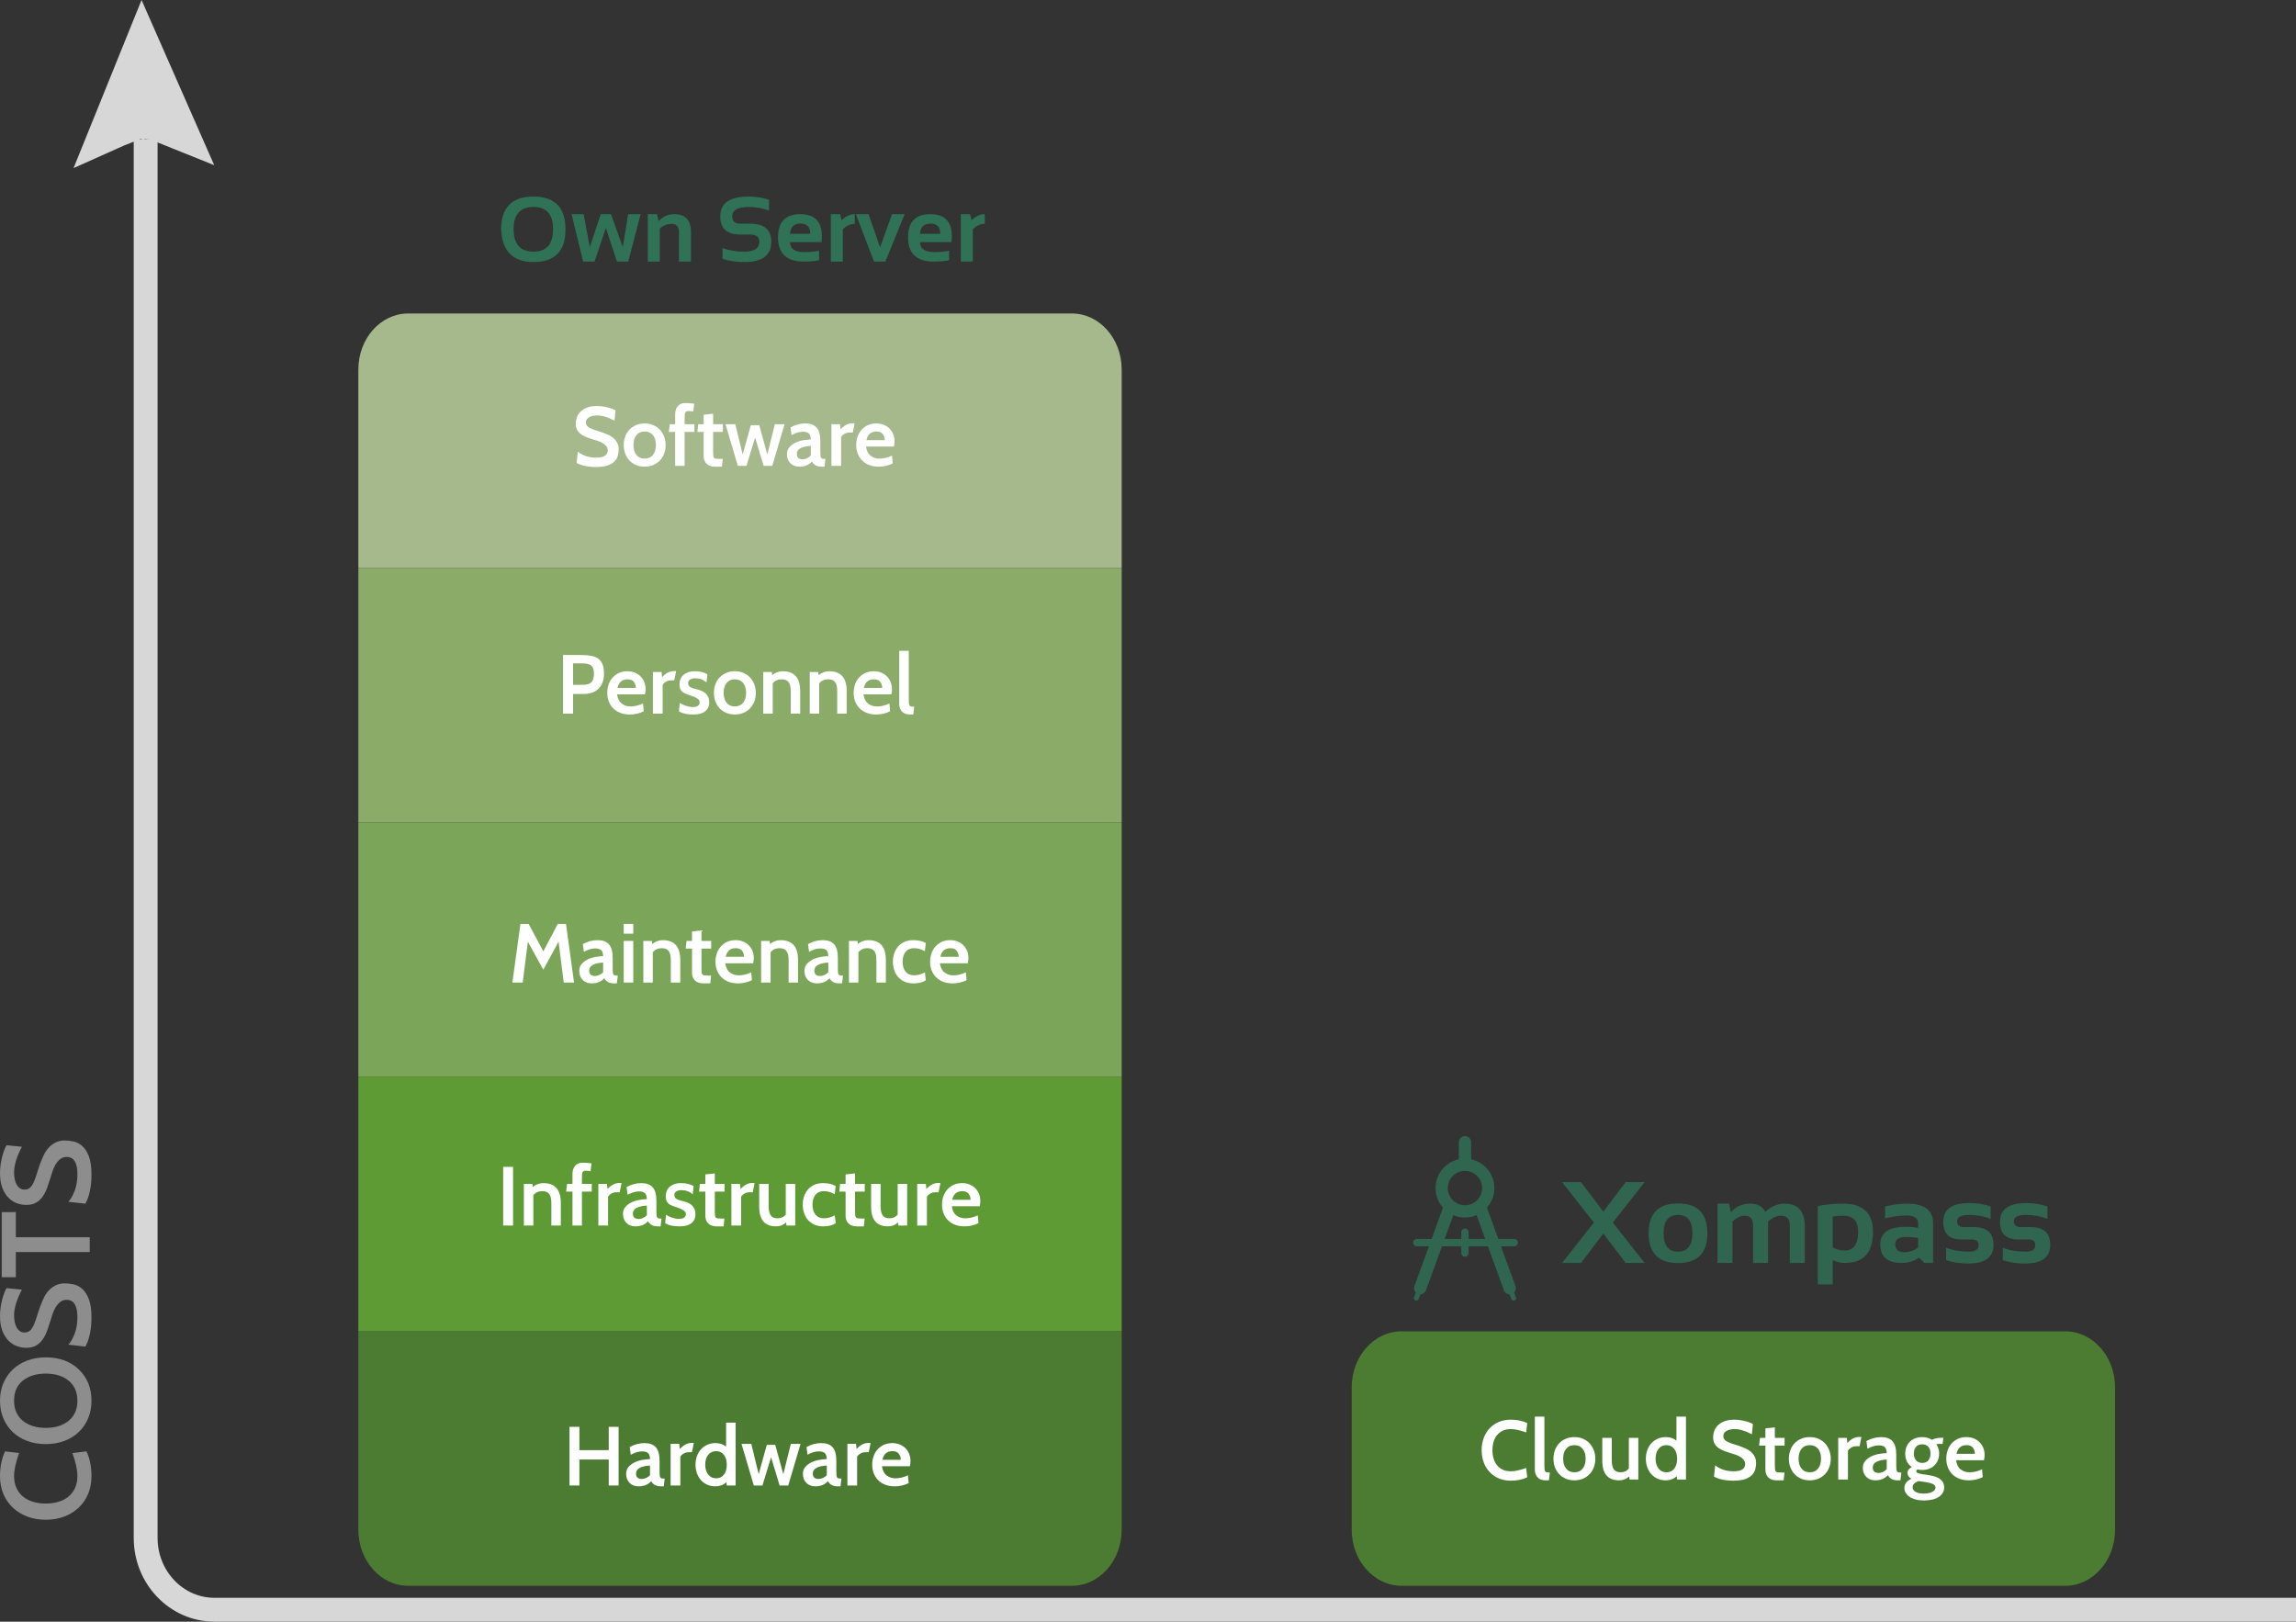 <?xml version="1.0" encoding="utf-8"?>
<!-- Generator: Adobe Illustrator 16.0.0, SVG Export Plug-In . SVG Version: 6.00 Build 0)  -->
<!DOCTYPE svg PUBLIC "-//W3C//DTD SVG 1.1//EN" "http://www.w3.org/Graphics/SVG/1.1/DTD/svg11.dtd">
<svg version="1.1" id="Capa_1" xmlns="http://www.w3.org/2000/svg" xmlns:xlink="http://www.w3.org/1999/xlink" x="0px" y="0px"
	 width="769.953px" height="543.784px" viewBox="15.023 124.966 769.953 543.784"
	 enable-background="new 15.023 124.966 769.953 543.784" xml:space="preserve">
<rect x="15.023" y="124.966" width="769.953" height="543.784" fill="#333333" stroke="none"/>
<g>
	<g>
		<path opacity="0.8" fill="#C1DBA2" enable-background="new    " d="M391.176,248.898v66.511H135.191v-66.511
			c0-10.4,7.478-18.812,16.688-18.812h222.604C383.693,230.086,391.176,238.498,391.176,248.898z"/>
		<rect x="135.191" y="315.409" opacity="0.8" fill="#A0CA76" enable-background="new    " width="255.984" height="85.321"/>
		<rect x="135.191" y="400.73" opacity="0.8" fill="#8DC263" enable-background="new    " width="255.984" height="85.323"/>
		<rect x="135.191" y="486.055" opacity="0.8" fill="#6BB535" enable-background="new    " width="255.984" height="85.337"/>
		<path opacity="0.8" fill="#518E32" enable-background="new    " d="M391.176,571.392v66.496c0,10.4-7.481,18.828-16.692,18.828
			H151.88c-9.211,0-16.688-8.428-16.688-18.828v-66.495L391.176,571.392L391.176,571.392z"/>
		<g>
			<path fill="#FFFFFF" d="M214.861,281.567c-1.404,0-2.679-0.132-3.821-0.394c-1.143-0.263-2.032-0.59-2.669-0.983l0.422-3.793
				c0.637,0.573,1.484,1.053,2.543,1.441c1.058,0.388,2.261,0.581,3.609,0.581c2.585,0,3.877-0.801,3.877-2.404
				c0-0.597-0.183-1.104-0.548-1.524c-0.365-0.419-0.801-0.769-1.306-1.049c-0.506-0.279-1.025-0.498-1.56-0.656
				c-0.534-0.159-0.97-0.294-1.307-0.406c-0.73-0.225-1.456-0.468-2.177-0.73c-0.722-0.262-1.368-0.59-1.938-0.983
				c-0.572-0.393-1.03-0.885-1.377-1.475c-0.347-0.59-0.52-1.335-0.52-2.233c0-0.655,0.121-1.33,0.365-2.023
				c0.243-0.692,0.641-1.32,1.193-1.882c0.552-0.562,1.283-1.025,2.191-1.391c0.908-0.366,2.027-0.548,3.357-0.548
				c0.6,0,1.208,0.042,1.826,0.126c0.618,0.085,1.208,0.197,1.771,0.338c0.562,0.14,1.071,0.3,1.53,0.478
				c0.459,0.178,0.829,0.351,1.11,0.52l-0.337,3.428c-2.229-1.161-4.14-1.742-5.731-1.742c-0.487,0-0.96,0.042-1.419,0.126
				c-0.459,0.084-0.866,0.219-1.222,0.405c-0.356,0.187-0.646,0.429-0.871,0.726c-0.225,0.299-0.338,0.652-0.338,1.062
				c0,0.578,0.183,1.034,0.548,1.369c0.365,0.336,0.871,0.629,1.518,0.88c0.646,0.252,1.409,0.509,2.29,0.771
				c0.88,0.263,1.835,0.618,2.865,1.067c0.394,0.15,0.81,0.361,1.25,0.633c0.44,0.272,0.848,0.608,1.223,1.011
				c0.374,0.403,0.684,0.876,0.927,1.419c0.243,0.544,0.365,1.171,0.365,1.883c0,0.562-0.07,1.188-0.211,1.882
				c-0.141,0.693-0.468,1.344-0.983,1.952c-0.515,0.609-1.278,1.115-2.289,1.518C218.008,281.365,216.621,281.567,214.861,281.567z"
				/>
			<path fill="#FFFFFF" d="M224.188,274.206c0-1.012,0.164-1.962,0.491-2.852c0.328-0.89,0.796-1.657,1.405-2.304
				c0.608-0.646,1.349-1.156,2.22-1.531c0.87-0.374,1.84-0.562,2.907-0.562s2.032,0.188,2.894,0.562
				c0.861,0.375,1.597,0.89,2.206,1.545c0.608,0.656,1.081,1.424,1.419,2.305c0.337,0.88,0.505,1.825,0.505,2.837
				c0,1.012-0.164,1.957-0.491,2.838c-0.328,0.88-0.797,1.648-1.405,2.304c-0.608,0.656-1.348,1.171-2.219,1.545
				s-1.841,0.562-2.908,0.562c-1.086,0-2.061-0.188-2.922-0.562s-1.597-0.885-2.205-1.531c-0.609-0.646-1.077-1.409-1.405-2.289
				C224.353,276.191,224.188,275.236,224.188,274.206z M227.447,274.192c0,1.4,0.332,2.511,0.997,3.333
				c0.665,0.821,1.588,1.232,2.768,1.232c1.18,0,2.103-0.411,2.768-1.232c0.664-0.822,0.997-1.933,0.997-3.333
				s-0.333-2.507-0.997-3.319c-0.665-0.812-1.588-1.218-2.768-1.218c-1.18,0-2.103,0.406-2.768,1.218
				C227.779,271.686,227.447,272.792,227.447,274.192z"/>
			<path fill="#FFFFFF" d="M247.9,269.795h-3.287v11.379h-3.175v-11.379h-2.135l0.337-2.584h1.798v-3.371
				c0-0.524,0.075-1.017,0.226-1.476c0.149-0.459,0.365-0.856,0.646-1.194c0.281-0.337,0.628-0.599,1.04-0.786
				c0.411-0.188,0.88-0.281,1.404-0.281c0.468,0,0.955,0.02,1.461,0.056c0.506,0.037,1.04,0.093,1.602,0.167l-0.31,2.644
				c-0.431-0.112-0.955-0.169-1.573-0.169c-0.28,0-0.505,0.033-0.674,0.1c-0.169,0.065-0.305,0.192-0.407,0.381
				c-0.104,0.188-0.169,0.453-0.197,0.792c-0.027,0.34-0.042,0.771-0.042,1.301v1.838h3.287L247.9,269.795L247.9,269.795z"/>
			<path fill="#FFFFFF" d="M257.396,278.842l-0.28,2.612H254.7c-0.618,0-1.162-0.094-1.63-0.28c-0.469-0.188-0.856-0.44-1.166-0.759
				c-0.309-0.318-0.538-0.692-0.688-1.124c-0.149-0.431-0.225-0.898-0.225-1.404v-8.092h-2.106l0.28-2.584h1.826v-3.175l3.175-0.337
				v3.512h3.259v2.584h-3.259v6.631c0,0.581,0.019,1.035,0.057,1.362c0.037,0.328,0.131,0.566,0.28,0.717
				c0.15,0.149,0.384,0.243,0.702,0.28c0.318,0.038,0.759,0.057,1.321,0.057H257.396z"/>
			<path fill="#FFFFFF" d="M278.129,267.211l-4.13,13.963h-2.894l-2.865-9.468l-2.894,9.468h-2.895l-4.13-13.963h3.287l2.473,10.17
				l2.726-9.833h2.837l2.697,9.833l2.528-10.17H278.129z"/>
			<path fill="#FFFFFF" d="M291.839,278.842l-0.309,2.612h-0.955c-1.573,0-2.66-0.58-3.26-1.741
				c-1.011,1.161-2.435,1.741-4.27,1.741c-0.6,0-1.152-0.098-1.658-0.295c-0.506-0.196-0.94-0.478-1.306-0.843
				c-0.366-0.365-0.651-0.805-0.857-1.32c-0.206-0.515-0.309-1.081-0.309-1.699c0-0.955,0.275-1.746,0.828-2.374
				c0.553-0.628,1.231-1.133,2.037-1.518c0.805-0.384,1.672-0.655,2.599-0.814c0.928-0.159,1.774-0.248,2.543-0.267
				c-0.02-0.955-0.234-1.625-0.646-2.009c-0.412-0.384-1.096-0.576-2.051-0.576c-1.143,0-2.397,0.375-3.765,1.124l-0.337-2.585
				c1.61-0.88,3.268-1.32,4.973-1.32c1.686,0,2.945,0.464,3.778,1.391c0.833,0.927,1.25,2.449,1.25,4.565v3.483
				c0,0.524,0.015,0.946,0.042,1.265c0.028,0.318,0.089,0.566,0.183,0.744c0.094,0.179,0.229,0.295,0.408,0.352
				c0.178,0.056,0.416,0.084,0.716,0.084H291.839z M286.923,277.718v-3.23c-1.405,0.056-2.538,0.305-3.399,0.744
				c-0.862,0.44-1.293,1.082-1.293,1.925c0,1.218,0.655,1.826,1.967,1.826c0.449,0,0.928-0.112,1.433-0.337
				C286.136,278.42,286.566,278.111,286.923,277.718z"/>
			<path fill="#FFFFFF" d="M301.616,266.901l-0.618,3.119h-1.18c-0.562,0-1.101,0.149-1.616,0.449
				c-0.515,0.3-0.885,0.655-1.109,1.067v9.637h-3.259V267.21h2.894l0.169,1.741c1.235-1.366,2.574-2.051,4.018-2.051
				L301.616,266.901L301.616,266.901z"/>
			<path fill="#FFFFFF" d="M314.792,274.712h-9.355c0.188,1.396,0.698,2.418,1.531,3.069c0.834,0.651,1.821,0.977,2.964,0.977
				c1.442,0,2.849-0.338,4.215-1.012l0.226,2.641c-1.461,0.712-3.016,1.067-4.664,1.067c-1.198,0-2.267-0.183-3.202-0.548
				c-0.938-0.365-1.729-0.875-2.374-1.53c-0.646-0.656-1.138-1.424-1.476-2.304c-0.337-0.881-0.505-1.845-0.505-2.896
				c0-1.011,0.154-1.952,0.463-2.823c0.31-0.871,0.759-1.634,1.349-2.29c0.59-0.655,1.297-1.17,2.121-1.545
				c0.824-0.374,1.761-0.562,2.81-0.562c0.881,0,1.69,0.146,2.431,0.436s1.382,0.697,1.925,1.222
				c0.543,0.525,0.97,1.157,1.278,1.896c0.31,0.74,0.464,1.56,0.464,2.458c0,0.225-0.016,0.482-0.042,0.772
				C314.919,274.033,314.867,274.356,314.792,274.712z M308.949,269.655c-1.836,0-2.96,0.965-3.372,2.894h6.153
				c0-0.806-0.227-1.489-0.676-2.051C310.606,269.936,309.904,269.655,308.949,269.655z"/>
		</g>
		<g>
			<path fill="#FFFFFF" d="M210.959,357.668h-3.755v6.603h-3.371v-19.666h5.787c1.255,0,2.374,0.075,3.357,0.225
				s1.816,0.449,2.5,0.898c0.684,0.45,1.203,1.082,1.56,1.896c0.355,0.815,0.534,1.878,0.534,3.189c0,1.33-0.206,2.43-0.617,3.301
				c-0.41,0.871-0.938,1.573-1.582,2.107c-0.645,0.533-1.359,0.908-2.144,1.123C212.443,357.561,211.687,357.668,210.959,357.668z
				 M210.182,347.414h-2.978v7.191h3.259c1.349,0,2.309-0.285,2.88-0.856c0.571-0.571,0.856-1.531,0.856-2.88
				c0-0.618-0.065-1.146-0.196-1.587c-0.131-0.441-0.352-0.801-0.66-1.082c-0.31-0.281-0.722-0.481-1.236-0.604
				C211.591,347.475,210.95,347.414,210.182,347.414z"/>
			<path fill="#FFFFFF" d="M231.309,357.809h-9.355c0.188,1.396,0.698,2.418,1.531,3.069c0.834,0.651,1.821,0.977,2.964,0.977
				c1.442,0,2.848-0.338,4.215-1.012l0.225,2.641c-1.461,0.712-3.016,1.067-4.664,1.067c-1.198,0-2.267-0.183-3.202-0.548
				c-0.938-0.365-1.729-0.875-2.374-1.53c-0.646-0.656-1.138-1.424-1.476-2.304c-0.337-0.881-0.505-1.845-0.505-2.895
				c0-1.011,0.154-1.952,0.463-2.823c0.31-0.871,0.759-1.634,1.349-2.29c0.59-0.655,1.297-1.17,2.121-1.545
				c0.824-0.374,1.761-0.562,2.81-0.562c0.88,0,1.69,0.146,2.43,0.436c0.74,0.29,1.382,0.697,1.925,1.222s0.97,1.157,1.278,1.896
				c0.31,0.74,0.464,1.56,0.464,2.458c0,0.225-0.015,0.482-0.042,0.772C231.436,357.13,231.384,357.453,231.309,357.809z
				 M225.466,352.752c-1.836,0-2.96,0.965-3.372,2.894h6.153c0-0.806-0.226-1.489-0.675-2.051
				C227.123,353.032,226.421,352.752,225.466,352.752z"/>
			<path fill="#FFFFFF" d="M241.76,349.998l-0.618,3.119h-1.18c-0.562,0-1.101,0.149-1.615,0.449
				c-0.516,0.3-0.885,0.655-1.109,1.067v9.637h-3.26v-13.963h2.895l0.168,1.741c1.236-1.366,2.575-2.051,4.018-2.051L241.76,349.998
				L241.76,349.998z"/>
			<path fill="#FFFFFF" d="M247.435,364.551c-2.079,0-3.662-0.365-4.748-1.096l0.31-2.809c0.225,0.168,0.501,0.337,0.828,0.505
				c0.328,0.169,0.684,0.319,1.068,0.45c0.384,0.131,0.786,0.238,1.208,0.323c0.421,0.084,0.828,0.126,1.222,0.126
				c0.806,0,1.396-0.149,1.771-0.449c0.374-0.3,0.562-0.684,0.562-1.152c0-0.449-0.201-0.824-0.604-1.124
				c-0.402-0.299-0.89-0.562-1.461-0.786c-0.571-0.224-1.165-0.436-1.783-0.632c-0.618-0.197-1.134-0.417-1.546-0.66
				c-0.918-0.543-1.376-1.479-1.376-2.81c0-0.562,0.098-1.11,0.295-1.644c0.196-0.534,0.506-1.002,0.927-1.405
				c0.422-0.402,0.955-0.726,1.602-0.969s1.419-0.365,2.317-0.365c1.704,0,3.109,0.337,4.215,1.012l-0.31,2.753
				c-1.049-0.937-2.285-1.405-3.708-1.405c-0.712,0-1.298,0.132-1.756,0.394c-0.459,0.263-0.688,0.675-0.688,1.236
				c0,0.375,0.089,0.674,0.267,0.899c0.178,0.225,0.417,0.412,0.717,0.562c0.299,0.15,0.642,0.271,1.025,0.365
				c0.383,0.094,0.781,0.196,1.194,0.309c2.584,0.656,3.877,2.07,3.877,4.242c0,0.45-0.066,0.913-0.197,1.391
				c-0.131,0.479-0.394,0.923-0.786,1.335c-0.394,0.412-0.946,0.749-1.658,1.012C249.504,364.42,248.577,364.551,247.435,364.551z"
				/>
			<path fill="#FFFFFF" d="M254.431,357.303c0-1.012,0.163-1.962,0.491-2.852c0.327-0.89,0.796-1.657,1.404-2.304
				c0.608-0.647,1.349-1.156,2.22-1.531c0.871-0.374,1.84-0.562,2.908-0.562c1.067,0,2.031,0.188,2.894,0.562
				c0.861,0.375,1.597,0.89,2.205,1.545c0.608,0.656,1.082,1.424,1.419,2.305c0.337,0.88,0.506,1.825,0.506,2.837
				c0,1.012-0.164,1.957-0.492,2.838c-0.327,0.88-0.796,1.648-1.404,2.304c-0.609,0.655-1.349,1.171-2.22,1.545
				c-0.871,0.374-1.84,0.562-2.907,0.562c-1.087,0-2.061-0.188-2.922-0.562c-0.862-0.374-1.598-0.885-2.206-1.531
				c-0.608-0.646-1.077-1.409-1.404-2.289C254.594,359.288,254.431,358.333,254.431,357.303z M257.689,357.289
				c0,1.4,0.332,2.511,0.997,3.333c0.665,0.821,1.587,1.232,2.768,1.232c1.18,0,2.102-0.411,2.767-1.232
				c0.665-0.822,0.998-1.933,0.998-3.333s-0.333-2.507-0.998-3.319c-0.665-0.812-1.587-1.218-2.767-1.218
				c-1.181,0-2.103,0.406-2.768,1.218S257.689,355.889,257.689,357.289z"/>
			<path fill="#FFFFFF" d="M283.367,364.271h-3.175v-7.558c0-1.367-0.238-2.369-0.716-3.006c-0.478-0.637-1.25-0.955-2.318-0.955
				c-1.311,0-2.312,0.459-3.006,1.376v10.143h-3.175v-13.963h2.866l0.112,1.039c1.086-0.861,2.266-1.292,3.54-1.292
				c3.914,0,5.871,2.22,5.871,6.658L283.367,364.271L283.367,364.271z"/>
			<path fill="#FFFFFF" d="M298.96,364.271h-3.175v-7.558c0-1.367-0.239-2.369-0.717-3.006c-0.478-0.637-1.25-0.955-2.317-0.955
				c-1.312,0-2.313,0.459-3.006,1.376v10.143h-3.175v-13.963h2.865l0.112,1.039c1.086-0.861,2.267-1.292,3.54-1.292
				c3.914,0,5.872,2.22,5.872,6.658L298.96,364.271L298.96,364.271z"/>
			<path fill="#FFFFFF" d="M313.934,357.809h-9.354c0.188,1.396,0.698,2.418,1.531,3.069c0.834,0.651,1.82,0.977,2.964,0.977
				c1.441,0,2.848-0.338,4.215-1.012l0.225,2.641c-1.461,0.712-3.016,1.067-4.664,1.067c-1.197,0-2.267-0.183-3.202-0.548
				c-0.938-0.365-1.729-0.875-2.374-1.53c-0.646-0.656-1.138-1.424-1.476-2.304c-0.337-0.881-0.505-1.845-0.505-2.895
				c0-1.011,0.154-1.952,0.463-2.823c0.31-0.871,0.759-1.634,1.349-2.29c0.59-0.655,1.297-1.17,2.121-1.545
				c0.824-0.374,1.761-0.562,2.81-0.562c0.88,0,1.689,0.146,2.43,0.436c0.74,0.29,1.382,0.697,1.925,1.222s0.971,1.157,1.278,1.896
				c0.31,0.74,0.464,1.56,0.464,2.458c0,0.225-0.015,0.482-0.042,0.772C314.061,357.13,314.009,357.453,313.934,357.809z
				 M308.091,352.752c-1.836,0-2.96,0.965-3.372,2.894h6.153c0-0.806-0.226-1.489-0.675-2.051
				C309.748,353.032,309.046,352.752,308.091,352.752z"/>
			<path fill="#FFFFFF" d="M321.604,361.938l-0.309,2.612h-1.124c-1.199,0-2.098-0.337-2.697-1.011
				c-0.6-0.675-0.897-1.526-0.897-2.557v-17.784h3.202v16.352c0,0.562,0.019,1.002,0.057,1.32c0.037,0.318,0.116,0.558,0.238,0.716
				c0.122,0.16,0.305,0.258,0.548,0.295C320.863,361.92,321.191,361.938,321.604,361.938z"/>
		</g>
		<g>
			<path fill="#FFFFFF" d="M207.529,454.435h-3.456l-1.741-13.71l-5.113,9.411l-5.169-9.383l-1.742,13.682h-3.456l2.697-19.665
				h2.753l4.917,9.215l4.86-9.215h2.753L207.529,454.435z"/>
			<path fill="#FFFFFF" d="M222.194,452.103l-0.309,2.613h-0.955c-1.573,0-2.66-0.581-3.26-1.742
				c-1.011,1.161-2.435,1.742-4.27,1.742c-0.6,0-1.152-0.099-1.658-0.295c-0.506-0.197-0.94-0.478-1.306-0.843
				c-0.366-0.365-0.651-0.806-0.857-1.321c-0.206-0.515-0.309-1.081-0.309-1.699c0-0.955,0.275-1.746,0.828-2.374
				c0.553-0.627,1.231-1.133,2.037-1.518c0.805-0.383,1.672-0.655,2.599-0.814c0.928-0.158,1.774-0.248,2.543-0.267
				c-0.02-0.955-0.234-1.625-0.646-2.009s-1.095-0.576-2.05-0.576c-1.143,0-2.397,0.375-3.765,1.124l-0.337-2.585
				c1.61-0.88,3.268-1.32,4.973-1.32c1.686,0,2.945,0.464,3.778,1.392c0.833,0.927,1.25,2.448,1.25,4.564v3.483
				c0,0.523,0.015,0.945,0.042,1.265c0.028,0.318,0.089,0.566,0.183,0.744c0.094,0.179,0.229,0.295,0.408,0.352
				c0.178,0.057,0.416,0.084,0.716,0.084H222.194z M217.278,450.979v-3.229c-1.405,0.057-2.538,0.305-3.399,0.744
				c-0.862,0.439-1.293,1.082-1.293,1.925c0,1.218,0.655,1.826,1.967,1.826c0.449,0,0.928-0.112,1.433-0.337
				C216.491,451.682,216.922,451.372,217.278,450.979z"/>
			<path fill="#FFFFFF" d="M227.392,438.056h-3.202v-3.287h3.202V438.056z M227.392,454.435h-3.202v-13.963h3.202V454.435z"/>
			<path fill="#FFFFFF" d="M243.152,454.435h-3.175v-7.558c0-1.367-0.238-2.369-0.716-3.006c-0.478-0.637-1.25-0.955-2.318-0.955
				c-1.311,0-2.312,0.459-3.006,1.377v10.142h-3.175v-13.963h2.866l0.112,1.039c1.086-0.859,2.266-1.292,3.54-1.292
				c3.914,0,5.871,2.221,5.871,6.658L243.152,454.435L243.152,454.435z"/>
			<path fill="#FFFFFF" d="M253.491,452.103l-0.28,2.613h-2.416c-0.618,0-1.162-0.095-1.63-0.281
				c-0.469-0.187-0.856-0.438-1.166-0.759c-0.309-0.317-0.538-0.691-0.688-1.123c-0.149-0.431-0.225-0.898-0.225-1.404v-8.092
				h-2.106l0.28-2.585h1.826v-3.175l3.175-0.337v3.512h3.259v2.585h-3.259v6.631c0,0.58,0.019,1.034,0.057,1.361
				c0.037,0.328,0.131,0.567,0.28,0.717c0.15,0.15,0.384,0.243,0.702,0.281c0.318,0.037,0.759,0.057,1.321,0.057L253.491,452.103
				L253.491,452.103z"/>
			<path fill="#FFFFFF" d="M267.595,447.973h-9.355c0.187,1.396,0.697,2.419,1.531,3.069c0.833,0.651,1.821,0.977,2.964,0.977
				c1.442,0,2.847-0.337,4.214-1.012l0.225,2.642c-1.461,0.713-3.016,1.067-4.663,1.067c-1.199,0-2.267-0.183-3.203-0.548
				s-1.728-0.876-2.374-1.531c-0.646-0.654-1.138-1.424-1.475-2.304s-0.506-1.845-0.506-2.894c0-1.013,0.154-1.953,0.464-2.824
				c0.309-0.87,0.758-1.635,1.349-2.289c0.59-0.655,1.296-1.171,2.121-1.546c0.823-0.374,1.76-0.562,2.81-0.562
				c0.88,0,1.689,0.146,2.43,0.437c0.739,0.291,1.381,0.697,1.925,1.222c0.543,0.525,0.969,1.157,1.278,1.896
				c0.309,0.74,0.463,1.561,0.463,2.459c0,0.226-0.014,0.482-0.042,0.772S267.669,447.617,267.595,447.973z M261.751,442.916
				c-1.836,0-2.96,0.965-3.371,2.894h6.152c0-0.805-0.225-1.488-0.674-2.051C263.408,443.197,262.706,442.916,261.751,442.916z"/>
			<path fill="#FFFFFF" d="M282.653,454.435h-3.175v-7.558c0-1.367-0.239-2.369-0.717-3.006s-1.25-0.955-2.317-0.955
				c-1.312,0-2.313,0.459-3.006,1.377v10.142h-3.175v-13.963h2.865l0.112,1.039c1.086-0.859,2.267-1.292,3.54-1.292
				c3.914,0,5.872,2.221,5.872,6.658L282.653,454.435L282.653,454.435z"/>
			<path fill="#FFFFFF" d="M297.712,452.103l-0.31,2.613h-0.955c-1.573,0-2.659-0.581-3.259-1.742
				c-1.012,1.161-2.435,1.742-4.271,1.742c-0.6,0-1.151-0.099-1.657-0.295c-0.506-0.197-0.941-0.478-1.307-0.843
				c-0.366-0.365-0.651-0.806-0.856-1.321c-0.207-0.515-0.31-1.081-0.31-1.699c0-0.955,0.276-1.746,0.829-2.374
				c0.552-0.627,1.231-1.133,2.037-1.518c0.805-0.383,1.671-0.655,2.599-0.814c0.927-0.158,1.774-0.248,2.542-0.267
				c-0.019-0.955-0.234-1.625-0.646-2.009c-0.413-0.384-1.096-0.576-2.052-0.576c-1.143,0-2.397,0.375-3.765,1.124l-0.337-2.585
				c1.61-0.88,3.269-1.32,4.973-1.32c1.686,0,2.945,0.464,3.779,1.392c0.833,0.927,1.25,2.448,1.25,4.564v3.483
				c0,0.523,0.014,0.945,0.042,1.265c0.028,0.319,0.089,0.566,0.183,0.744c0.094,0.179,0.229,0.295,0.407,0.352
				c0.178,0.057,0.417,0.084,0.717,0.084H297.712z M292.795,450.979v-3.229c-1.404,0.057-2.538,0.305-3.399,0.744
				s-1.292,1.082-1.292,1.925c0,1.218,0.655,1.826,1.967,1.826c0.449,0,0.927-0.112,1.433-0.337
				C292.01,451.682,292.439,451.372,292.795,450.979z"/>
			<path fill="#FFFFFF" d="M312.096,454.435h-3.175v-7.558c0-1.367-0.238-2.369-0.716-3.006c-0.479-0.637-1.25-0.955-2.318-0.955
				c-1.311,0-2.312,0.459-3.006,1.377v10.142h-3.175v-13.963h2.866l0.112,1.039c1.086-0.859,2.266-1.292,3.54-1.292
				c3.914,0,5.871,2.221,5.871,6.658L312.096,454.435L312.096,454.435z"/>
			<path fill="#FFFFFF" d="M321.283,454.716c-1.087,0-2.052-0.188-2.896-0.562c-0.843-0.374-1.555-0.886-2.135-1.531
				c-0.581-0.646-1.025-1.409-1.335-2.289c-0.309-0.88-0.463-1.836-0.463-2.866c0-1.028,0.154-1.989,0.463-2.879
				c0.31-0.89,0.754-1.658,1.335-2.304c0.58-0.646,1.292-1.152,2.135-1.519c0.844-0.365,1.809-0.548,2.896-0.548
				c1.723,0,3.127,0.328,4.214,0.983l-0.337,2.753c-1.144-0.692-2.342-1.039-3.598-1.039c-1.235,0-2.187,0.406-2.852,1.219
				s-0.997,1.918-0.997,3.318c0,1.399,0.332,2.512,0.997,3.333c0.665,0.822,1.615,1.231,2.852,1.231
				c1.256,0,2.464-0.337,3.624-1.012l0.311,2.669C324.448,454.369,323.043,454.716,321.283,454.716z"/>
			<path fill="#FFFFFF" d="M339.572,447.973h-9.355c0.188,1.396,0.697,2.419,1.531,3.069c0.834,0.651,1.822,0.977,2.965,0.977
				c1.441,0,2.846-0.337,4.213-1.012l0.228,2.642c-1.461,0.713-3.017,1.067-4.664,1.067c-1.199,0-2.269-0.183-3.203-0.548
				c-0.938-0.365-1.729-0.876-2.374-1.531c-0.646-0.654-1.138-1.424-1.477-2.304c-0.337-0.88-0.505-1.845-0.505-2.894
				c0-1.013,0.154-1.953,0.463-2.824c0.311-0.87,0.76-1.635,1.35-2.289c0.59-0.655,1.297-1.171,2.121-1.546
				c0.823-0.374,1.76-0.562,2.811-0.562c0.879,0,1.689,0.146,2.431,0.437c0.739,0.291,1.381,0.697,1.924,1.222
				c0.543,0.525,0.969,1.157,1.278,1.896c0.31,0.74,0.464,1.561,0.464,2.459c0,0.226-0.015,0.482-0.044,0.772
				C339.699,447.294,339.648,447.617,339.572,447.973z M333.729,442.916c-1.836,0-2.959,0.965-3.37,2.894h6.151
				c0-0.805-0.225-1.488-0.674-2.051C335.387,443.197,334.684,442.916,333.729,442.916z"/>
		</g>
		<g>
			<path fill="#FFFFFF" d="M187.079,535.912h-3.314v-19.666h3.314V535.912z"/>
			<path fill="#FFFFFF" d="M203.093,535.912h-3.175v-7.559c0-1.366-0.238-2.368-0.716-3.006c-0.478-0.637-1.25-0.955-2.318-0.955
				c-1.311,0-2.312,0.459-3.006,1.377v10.143h-3.175v-13.963h2.866l0.112,1.039c1.086-0.86,2.266-1.292,3.54-1.292
				c3.914,0,5.871,2.22,5.871,6.658L203.093,535.912L203.093,535.912z"/>
			<path fill="#FFFFFF" d="M213.46,524.534h-3.287v11.378h-3.175v-11.378h-2.135l0.337-2.585h1.798v-3.371
				c0-0.524,0.075-1.016,0.226-1.477c0.149-0.458,0.365-0.855,0.646-1.192c0.281-0.337,0.628-0.601,1.04-0.787
				c0.411-0.188,0.88-0.28,1.404-0.28c0.468,0,0.955,0.02,1.461,0.057c0.506,0.035,1.04,0.092,1.602,0.166l-0.31,2.644
				c-0.431-0.112-0.955-0.169-1.573-0.169c-0.28,0-0.505,0.033-0.674,0.1c-0.169,0.065-0.305,0.193-0.407,0.383
				c-0.104,0.188-0.169,0.451-0.197,0.791c-0.027,0.34-0.042,0.772-0.042,1.301v1.838h3.287L213.46,524.534L213.46,524.534z"/>
			<path fill="#FFFFFF" d="M223.462,521.641l-0.618,3.118h-1.18c-0.562,0-1.101,0.15-1.616,0.449
				c-0.515,0.3-0.885,0.656-1.109,1.067v9.637h-3.259v-13.963h2.894l0.169,1.742c1.235-1.367,2.574-2.052,4.018-2.052
				L223.462,521.641L223.462,521.641z"/>
			<path fill="#FFFFFF" d="M236.862,533.58l-0.309,2.613h-0.955c-1.573,0-2.66-0.581-3.26-1.742
				c-1.011,1.161-2.435,1.742-4.27,1.742c-0.6,0-1.152-0.1-1.658-0.295c-0.506-0.197-0.94-0.479-1.306-0.844
				c-0.366-0.364-0.651-0.806-0.857-1.32c-0.206-0.516-0.309-1.081-0.309-1.699c0-0.955,0.275-1.746,0.828-2.374
				c0.553-0.627,1.231-1.133,2.037-1.519c0.805-0.383,1.672-0.654,2.599-0.813c0.928-0.159,1.774-0.248,2.543-0.268
				c-0.02-0.954-0.234-1.625-0.646-2.009c-0.412-0.384-1.096-0.576-2.051-0.576c-1.143,0-2.397,0.375-3.765,1.124l-0.337-2.585
				c1.61-0.88,3.268-1.319,4.973-1.319c1.686,0,2.945,0.464,3.778,1.391s1.25,2.449,1.25,4.565v3.482
				c0,0.524,0.015,0.946,0.042,1.266c0.028,0.317,0.089,0.565,0.183,0.743c0.094,0.18,0.229,0.296,0.408,0.353
				c0.178,0.056,0.416,0.084,0.716,0.084H236.862L236.862,533.58z M231.946,532.456v-3.23c-1.405,0.058-2.538,0.306-3.399,0.744
				c-0.862,0.44-1.293,1.082-1.293,1.925c0,1.219,0.655,1.826,1.967,1.826c0.449,0,0.928-0.111,1.433-0.337
				C231.159,533.159,231.59,532.85,231.946,532.456z"/>
			<path fill="#FFFFFF" d="M242.818,536.193c-2.079,0-3.662-0.365-4.748-1.097l0.31-2.81c0.225,0.168,0.501,0.337,0.828,0.506
				c0.328,0.168,0.684,0.318,1.068,0.449c0.384,0.131,0.786,0.238,1.208,0.322c0.421,0.084,0.828,0.127,1.222,0.127
				c0.806,0,1.396-0.149,1.771-0.449c0.374-0.3,0.562-0.685,0.562-1.152c0-0.449-0.201-0.823-0.604-1.123
				c-0.402-0.3-0.89-0.562-1.461-0.787c-0.571-0.225-1.165-0.436-1.783-0.632s-1.134-0.417-1.546-0.66
				c-0.918-0.543-1.376-1.479-1.376-2.81c0-0.562,0.098-1.109,0.295-1.645c0.196-0.533,0.506-1.002,0.927-1.403
				c0.422-0.403,0.955-0.727,1.602-0.97c0.646-0.243,1.419-0.365,2.317-0.365c1.704,0,3.109,0.337,4.215,1.012l-0.31,2.753
				c-1.049-0.937-2.285-1.404-3.708-1.404c-0.712,0-1.298,0.132-1.756,0.394c-0.459,0.263-0.688,0.675-0.688,1.236
				c0,0.375,0.089,0.675,0.267,0.898c0.178,0.225,0.417,0.412,0.717,0.562c0.299,0.149,0.642,0.271,1.025,0.364
				c0.383,0.095,0.781,0.197,1.194,0.311c2.584,0.655,3.877,2.068,3.877,4.242c0,0.448-0.066,0.913-0.197,1.391
				s-0.394,0.923-0.786,1.334c-0.394,0.412-0.946,0.75-1.658,1.012C244.89,536.062,243.961,536.193,242.818,536.193z"/>
			<path fill="#FFFFFF" d="M257.961,533.58l-0.28,2.613h-2.416c-0.618,0-1.162-0.096-1.63-0.281
				c-0.469-0.188-0.856-0.439-1.166-0.759c-0.309-0.318-0.538-0.692-0.688-1.123c-0.149-0.432-0.225-0.899-0.225-1.405v-8.091
				h-2.106l0.28-2.585h1.826v-3.175l3.175-0.337v3.512h3.259v2.585h-3.259v6.63c0,0.581,0.019,1.035,0.057,1.362
				c0.037,0.328,0.131,0.566,0.28,0.717c0.15,0.149,0.384,0.243,0.702,0.281c0.318,0.036,0.759,0.056,1.321,0.056H257.961
				L257.961,533.58z"/>
			<path fill="#FFFFFF" d="M268.075,521.641l-0.618,3.118h-1.18c-0.562,0-1.101,0.15-1.616,0.449
				c-0.515,0.3-0.885,0.656-1.109,1.067v9.637h-3.259v-13.963h2.894l0.169,1.742c1.235-1.367,2.574-2.052,4.018-2.052
				L268.075,521.641L268.075,521.641z"/>
			<path fill="#FFFFFF" d="M281.7,535.912h-2.922l-0.141-1.039c-0.937,0.88-2.051,1.32-3.343,1.32c-3.783,0-5.675-2.183-5.675-6.547
				v-7.697h3.175v7.491c0,1.407,0.233,2.437,0.702,3.084c0.468,0.647,1.208,0.972,2.22,0.972c1.235,0,2.172-0.432,2.809-1.296
				v-10.251h3.175V535.912z"/>
			<path fill="#FFFFFF" d="M291.056,536.193c-1.086,0-2.051-0.188-2.894-0.562c-0.843-0.374-1.555-0.885-2.136-1.531
				c-0.58-0.646-1.025-1.408-1.334-2.289c-0.309-0.88-0.464-1.836-0.464-2.865s0.155-1.989,0.464-2.879
				c0.309-0.891,0.754-1.658,1.334-2.305c0.581-0.646,1.293-1.151,2.136-1.518c0.843-0.366,1.808-0.548,2.894-0.548
				c1.723,0,3.128,0.327,4.214,0.982l-0.337,2.753c-1.143-0.691-2.342-1.039-3.596-1.039c-1.236,0-2.188,0.406-2.852,1.22
				c-0.665,0.812-0.998,1.918-0.998,3.317c0,1.4,0.333,2.512,0.998,3.333c0.664,0.822,1.615,1.232,2.852,1.232
				c1.254,0,2.463-0.337,3.624-1.013l0.309,2.67C294.221,535.847,292.816,536.193,291.056,536.193z"/>
			<path fill="#FFFFFF" d="M304.99,533.58l-0.28,2.613h-2.416c-0.618,0-1.162-0.096-1.63-0.281
				c-0.469-0.188-0.856-0.439-1.166-0.759c-0.309-0.318-0.538-0.692-0.688-1.123c-0.149-0.432-0.225-0.899-0.225-1.405v-8.091
				h-2.106l0.28-2.585h1.826v-3.175l3.175-0.337v3.512h3.259v2.585h-3.259v6.63c0,0.581,0.019,1.035,0.057,1.362
				c0.037,0.328,0.131,0.566,0.28,0.717c0.15,0.149,0.384,0.243,0.702,0.281c0.318,0.036,0.759,0.056,1.321,0.056H304.99
				L304.99,533.58z"/>
			<path fill="#FFFFFF" d="M319.234,535.912h-2.922l-0.142-1.039c-0.937,0.88-2.051,1.32-3.343,1.32
				c-3.784,0-5.676-2.183-5.676-6.547v-7.697h3.175v7.491c0,1.407,0.233,2.437,0.702,3.084s1.208,0.972,2.22,0.972
				c1.236,0,2.173-0.432,2.81-1.296v-10.251h3.176V535.912z"/>
			<path fill="#FFFFFF" d="M330.388,521.641l-0.618,3.118h-1.18c-0.562,0-1.101,0.15-1.616,0.449
				c-0.515,0.3-0.885,0.656-1.108,1.067v9.637h-3.259v-13.963h2.894l0.169,1.742c1.235-1.367,2.574-2.052,4.019-2.052
				L330.388,521.641L330.388,521.641z"/>
			<path fill="#FFFFFF" d="M343.562,529.45h-9.354c0.188,1.396,0.697,2.419,1.531,3.068c0.833,0.651,1.82,0.978,2.964,0.978
				c1.441,0,2.847-0.337,4.214-1.012l0.226,2.641c-1.461,0.713-3.016,1.068-4.664,1.068c-1.198,0-2.267-0.184-3.202-0.549
				c-0.937-0.364-1.729-0.876-2.374-1.53c-0.646-0.655-1.139-1.425-1.476-2.305s-0.506-1.845-0.506-2.894
				c0-1.012,0.155-1.953,0.464-2.824c0.31-0.87,0.759-1.634,1.35-2.289c0.59-0.654,1.297-1.171,2.12-1.546
				c0.824-0.374,1.761-0.562,2.811-0.562c0.88,0,1.688,0.146,2.43,0.436c0.74,0.291,1.381,0.698,1.925,1.222
				c0.543,0.525,0.97,1.157,1.278,1.896c0.31,0.74,0.464,1.56,0.464,2.459c0,0.225-0.015,0.481-0.043,0.771
				C343.69,528.771,343.639,529.095,343.562,529.45z M337.72,524.394c-1.836,0-2.959,0.966-3.371,2.895h6.152
				c0-0.805-0.225-1.489-0.674-2.051C339.378,524.675,338.675,524.394,337.72,524.394z"/>
		</g>
		<g>
			<path fill="#FFFFFF" d="M222.469,623.087h-3.315v-8.709h-9.833v8.709h-3.314v-19.666h3.314v7.812h9.833v-7.812h3.315V623.087z"/>
			<path fill="#FFFFFF" d="M237.921,620.755l-0.31,2.613h-0.955c-1.573,0-2.659-0.581-3.259-1.742
				c-1.012,1.161-2.435,1.742-4.271,1.742c-0.6,0-1.151-0.1-1.657-0.295c-0.506-0.197-0.941-0.479-1.307-0.843
				c-0.366-0.365-0.651-0.807-0.856-1.321c-0.207-0.516-0.31-1.081-0.31-1.699c0-0.955,0.276-1.746,0.829-2.374
				c0.552-0.627,1.231-1.133,2.037-1.518c0.805-0.384,1.671-0.655,2.599-0.814c0.927-0.159,1.774-0.248,2.542-0.267
				c-0.019-0.955-0.234-1.625-0.646-2.01c-0.413-0.384-1.096-0.575-2.052-0.575c-1.143,0-2.397,0.375-3.765,1.124l-0.337-2.585
				c1.61-0.881,3.269-1.32,4.973-1.32c1.686,0,2.945,0.464,3.779,1.391c0.833,0.928,1.25,2.449,1.25,4.565v3.482
				c0,0.524,0.014,0.946,0.042,1.266c0.028,0.318,0.089,0.565,0.183,0.744c0.094,0.179,0.229,0.295,0.407,0.352
				c0.178,0.056,0.417,0.084,0.717,0.084H237.921L237.921,620.755z M233.004,619.631v-3.229c-1.404,0.057-2.538,0.305-3.399,0.743
				c-0.861,0.44-1.292,1.082-1.292,1.926c0,1.218,0.655,1.826,1.967,1.826c0.449,0,0.927-0.112,1.433-0.338
				C232.219,620.334,232.648,620.024,233.004,619.631z"/>
			<path fill="#FFFFFF" d="M247.697,608.815l-0.618,3.117h-1.18c-0.562,0-1.101,0.15-1.615,0.449
				c-0.516,0.3-0.885,0.656-1.109,1.067v9.637h-3.26v-13.963h2.895l0.168,1.742c1.236-1.367,2.575-2.051,4.018-2.051
				L247.697,608.815L247.697,608.815z"/>
			<path fill="#FFFFFF" d="M261.717,623.087h-2.978l-0.113-1.096c-1.03,0.918-2.257,1.377-3.68,1.377
				c-1.03,0-1.958-0.188-2.781-0.562c-0.825-0.374-1.527-0.889-2.107-1.545c-0.581-0.655-1.025-1.423-1.335-2.304
				c-0.309-0.88-0.463-1.826-0.463-2.838c0-1.011,0.159-1.961,0.478-2.853c0.318-0.889,0.768-1.656,1.349-2.304
				c0.58-0.646,1.282-1.156,2.106-1.531c0.824-0.374,1.742-0.562,2.754-0.562c1.461,0,2.649,0.403,3.567,1.208v-8.062h3.203V623.087
				z M255.171,611.568c-1.124,0-2.014,0.416-2.669,1.246c-0.656,0.83-0.983,1.928-0.983,3.291c0,1.345,0.327,2.44,0.983,3.291
				c0.655,0.85,1.545,1.273,2.669,1.273c1.086,0,1.952-0.401,2.599-1.204s0.97-1.914,0.97-3.333c0-1.399-0.323-2.511-0.97-3.333
				C257.123,611.979,256.257,611.568,255.171,611.568z"/>
			<path fill="#FFFFFF" d="M283.489,609.124l-4.13,13.963h-2.894l-2.865-9.468l-2.894,9.468h-2.895l-4.13-13.963h3.287l2.473,10.17
				l2.726-9.833h2.837l2.697,9.833l2.528-10.17H283.489z"/>
			<path fill="#FFFFFF" d="M297.199,620.755l-0.309,2.613h-0.955c-1.573,0-2.66-0.581-3.26-1.742
				c-1.011,1.161-2.435,1.742-4.27,1.742c-0.6,0-1.152-0.1-1.658-0.295c-0.506-0.197-0.94-0.479-1.306-0.843
				c-0.366-0.365-0.651-0.807-0.857-1.321c-0.206-0.516-0.309-1.081-0.309-1.699c0-0.955,0.275-1.746,0.828-2.374
				c0.553-0.627,1.231-1.133,2.037-1.518c0.805-0.384,1.672-0.655,2.599-0.814c0.928-0.159,1.774-0.248,2.543-0.267
				c-0.02-0.955-0.234-1.625-0.646-2.01c-0.412-0.384-1.096-0.575-2.051-0.575c-1.143,0-2.397,0.375-3.765,1.124l-0.337-2.585
				c1.61-0.881,3.268-1.32,4.973-1.32c1.686,0,2.945,0.464,3.778,1.391c0.833,0.928,1.25,2.449,1.25,4.565v3.482
				c0,0.524,0.015,0.946,0.042,1.266c0.028,0.317,0.089,0.565,0.183,0.744c0.094,0.179,0.229,0.295,0.408,0.352
				c0.178,0.056,0.416,0.084,0.716,0.084H297.199L297.199,620.755z M292.283,619.631v-3.229c-1.405,0.057-2.538,0.305-3.399,0.743
				c-0.862,0.44-1.293,1.082-1.293,1.926c0,1.218,0.655,1.826,1.967,1.826c0.449,0,0.928-0.112,1.433-0.338
				C291.496,620.334,291.927,620.024,292.283,619.631z"/>
			<path fill="#FFFFFF" d="M306.977,608.815l-0.617,3.117h-1.18c-0.562,0-1.101,0.15-1.616,0.449
				c-0.515,0.3-0.885,0.656-1.109,1.067v9.637h-3.259v-13.963h2.894l0.169,1.742c1.235-1.367,2.574-2.051,4.019-2.051
				L306.977,608.815L306.977,608.815z"/>
			<path fill="#FFFFFF" d="M320.152,616.625h-9.355c0.188,1.396,0.698,2.419,1.531,3.069c0.834,0.65,1.821,0.977,2.964,0.977
				c1.442,0,2.848-0.337,4.215-1.012l0.226,2.641c-1.461,0.713-3.017,1.068-4.664,1.068c-1.198,0-2.268-0.184-3.202-0.548
				c-0.938-0.365-1.729-0.876-2.374-1.531c-0.646-0.655-1.139-1.424-1.477-2.304c-0.337-0.881-0.505-1.846-0.505-2.895
				c0-1.012,0.154-1.953,0.463-2.824c0.311-0.87,0.76-1.634,1.35-2.289c0.59-0.654,1.297-1.171,2.121-1.546
				c0.823-0.374,1.761-0.562,2.81-0.562c0.88,0,1.69,0.146,2.43,0.436c0.74,0.291,1.383,0.698,1.926,1.223s0.97,1.156,1.277,1.896
				c0.311,0.74,0.464,1.561,0.464,2.459c0,0.225-0.015,0.482-0.042,0.772C320.279,615.946,320.228,616.27,320.152,616.625z
				 M314.31,611.568c-1.836,0-2.96,0.965-3.372,2.894h6.153c0-0.805-0.226-1.489-0.675-2.051
				C315.967,611.849,315.265,611.568,314.31,611.568z"/>
		</g>
	</g>
	<g>
		<path opacity="0.8" fill="#518E32" enable-background="new    " d="M724.298,590.203v47.684c0,10.4-7.481,18.829-16.692,18.829
			h-222.61c-9.211,0-16.689-8.429-16.689-18.829v-47.684c0-10.385,7.479-18.816,16.689-18.816h222.608
			C716.815,571.387,724.298,579.818,724.298,590.203z"/>
		<g>
			<path fill="#FFFFFF" d="M521.638,621.47c-1.424,0-2.729-0.244-3.92-0.729c-1.188-0.487-2.215-1.182-3.076-2.079
				c-0.86-0.899-1.534-1.977-2.022-3.23c-0.486-1.255-0.73-2.649-0.73-4.187c0-1.535,0.244-2.932,0.73-4.188
				c0.488-1.254,1.162-2.331,2.022-3.229c0.861-0.899,1.888-1.592,3.076-2.079c1.189-0.486,2.496-0.73,3.92-0.73
				c2.062,0,3.904,0.375,5.535,1.125l-0.365,3.146c-2.1-0.749-3.821-1.124-5.17-1.124c-0.994,0-1.869,0.173-2.627,0.519
				s-1.399,0.83-1.924,1.455c-0.525,0.625-0.918,1.371-1.182,2.238c-0.263,0.867-0.394,1.823-0.394,2.868s0.131,2.001,0.394,2.868
				c0.264,0.866,0.655,1.612,1.182,2.238c0.523,0.625,1.166,1.109,1.924,1.455s1.633,0.519,2.627,0.519
				c1.422,0,3.146-0.375,5.17-1.124l0.365,3.146C525.579,621.095,523.735,621.47,521.638,621.47z"/>
			<path fill="#FFFFFF" d="M534.757,618.744l-0.309,2.613h-1.123c-1.199,0-2.099-0.339-2.697-1.013s-0.9-1.525-0.9-2.557v-17.783
				h3.203v16.351c0,0.562,0.021,1.003,0.058,1.32c0.037,0.318,0.117,0.559,0.237,0.717c0.123,0.159,0.306,0.258,0.55,0.295
				C534.017,618.726,534.345,618.744,534.757,618.744z"/>
			<path fill="#FFFFFF" d="M535.964,614.108c0-1.012,0.164-1.962,0.492-2.853c0.328-0.889,0.797-1.657,1.404-2.304
				c0.608-0.646,1.35-1.156,2.221-1.531c0.871-0.374,1.84-0.562,2.906-0.562c1.067,0,2.032,0.188,2.895,0.562
				c0.861,0.375,1.597,0.891,2.205,1.546c0.609,0.655,1.082,1.423,1.42,2.305c0.336,0.88,0.506,1.825,0.506,2.837
				s-0.166,1.958-0.491,2.838c-0.328,0.881-0.798,1.647-1.404,2.304c-0.609,0.656-1.351,1.171-2.221,1.545
				c-0.871,0.375-1.841,0.562-2.908,0.562c-1.086,0-2.062-0.188-2.92-0.562c-0.863-0.374-1.599-0.885-2.207-1.531
				c-0.607-0.646-1.076-1.408-1.404-2.289C536.129,616.095,535.964,615.139,535.964,614.108z M539.224,614.095
				c0,1.4,0.332,2.513,0.998,3.333c0.664,0.822,1.586,1.232,2.767,1.232c1.182,0,2.104-0.41,2.768-1.232
				c0.666-0.82,0.998-1.933,0.998-3.333c0-1.399-0.332-2.507-0.998-3.317c-0.664-0.812-1.586-1.22-2.768-1.22
				c-1.181,0-2.103,0.406-2.767,1.22C539.556,611.588,539.224,612.694,539.224,614.095z"/>
			<path fill="#FFFFFF" d="M564.425,621.076h-2.922l-0.141-1.039c-0.938,0.88-2.052,1.32-3.345,1.32
				c-3.782,0-5.674-2.183-5.674-6.547v-7.697h3.174v7.49c0,1.408,0.234,2.438,0.703,3.084c0.467,0.648,1.207,0.973,2.22,0.973
				c1.235,0,2.172-0.433,2.809-1.296v-10.251h3.176V621.076L564.425,621.076z"/>
			<path fill="#FFFFFF" d="M580.409,621.076h-2.978l-0.112-1.096c-1.029,0.918-2.259,1.377-3.681,1.377
				c-1.03,0-1.957-0.188-2.78-0.562c-0.824-0.374-1.527-0.889-2.107-1.545c-0.58-0.655-1.025-1.423-1.334-2.304
				c-0.311-0.88-0.465-1.826-0.465-2.838s0.16-1.962,0.479-2.853c0.318-0.889,0.769-1.657,1.349-2.304s1.283-1.156,2.106-1.531
				c0.824-0.374,1.742-0.562,2.754-0.562c1.462,0,2.65,0.402,3.568,1.208v-8.062h3.201V621.076L580.409,621.076z M573.864,609.558
				c-1.125,0-2.015,0.416-2.67,1.246c-0.654,0.831-0.982,1.929-0.982,3.291c0,1.345,0.328,2.441,0.982,3.291
				c0.655,0.851,1.545,1.274,2.67,1.274c1.086,0,1.953-0.401,2.598-1.204c0.646-0.803,0.971-1.914,0.971-3.333
				c0-1.4-0.323-2.511-0.971-3.333C575.817,609.969,574.95,609.558,573.864,609.558z"/>
			<path fill="#FFFFFF" d="M596.282,621.47c-1.404,0-2.679-0.132-3.82-0.394s-2.033-0.59-2.668-0.983l0.42-3.793
				c0.637,0.573,1.484,1.054,2.543,1.441c1.06,0.387,2.262,0.582,3.611,0.582c2.584,0,3.877-0.803,3.877-2.405
				c0-0.597-0.185-1.104-0.549-1.523c-0.365-0.42-0.802-0.77-1.308-1.049c-0.506-0.28-1.024-0.499-1.559-0.657
				c-0.533-0.158-0.969-0.294-1.307-0.405c-0.73-0.226-1.457-0.469-2.179-0.73c-0.721-0.262-1.367-0.59-1.938-0.981
				c-0.572-0.395-1.031-0.887-1.377-1.477c-0.349-0.59-0.521-1.334-0.521-2.232c0-0.655,0.121-1.329,0.365-2.022
				c0.242-0.693,0.641-1.32,1.193-1.883s1.282-1.025,2.19-1.391c0.908-0.366,2.027-0.549,3.357-0.549c0.6,0,1.207,0.042,1.825,0.127
				c0.617,0.084,1.207,0.196,1.771,0.338c0.563,0.141,1.072,0.3,1.531,0.478s0.828,0.353,1.108,0.521l-0.336,3.428
				c-2.229-1.161-4.141-1.742-5.731-1.742c-0.486,0-0.959,0.042-1.418,0.126s-0.867,0.22-1.224,0.405
				c-0.354,0.187-0.646,0.429-0.871,0.727c-0.225,0.298-0.336,0.651-0.336,1.062c0,0.577,0.183,1.033,0.547,1.369
				c0.365,0.335,0.871,0.628,1.519,0.879c0.646,0.252,1.408,0.509,2.289,0.771c0.881,0.263,1.836,0.618,2.865,1.068
				c0.395,0.148,0.811,0.359,1.25,0.632c0.44,0.271,0.848,0.608,1.223,1.012c0.375,0.402,0.684,0.875,0.928,1.418
				c0.242,0.544,0.365,1.172,0.365,1.884c0,0.562-0.07,1.188-0.211,1.882c-0.141,0.692-0.469,1.345-0.982,1.953
				c-0.516,0.607-1.278,1.113-2.291,1.517C599.425,621.273,598.044,621.47,596.282,621.47z"/>
			<path fill="#FFFFFF" d="M613.448,618.744l-0.279,2.613h-2.418c-0.617,0-1.16-0.096-1.629-0.281
				c-0.469-0.187-0.857-0.439-1.166-0.759c-0.31-0.318-0.539-0.692-0.688-1.123c-0.149-0.432-0.225-0.899-0.225-1.405v-8.091h-2.107
				l0.281-2.585h1.826v-3.176l3.174-0.337v3.513h3.26v2.585h-3.26v6.63c0,0.581,0.021,1.035,0.058,1.362
				c0.036,0.327,0.131,0.566,0.28,0.717c0.148,0.149,0.383,0.243,0.701,0.281c0.318,0.036,0.76,0.056,1.32,0.056H613.448
				L613.448,618.744z"/>
			<path fill="#FFFFFF" d="M614.909,614.108c0-1.012,0.164-1.962,0.492-2.853c0.327-0.889,0.797-1.657,1.403-2.304
				c0.609-0.646,1.351-1.156,2.222-1.531c0.87-0.374,1.84-0.562,2.905-0.562c1.068,0,2.033,0.188,2.896,0.562
				c0.861,0.375,1.596,0.891,2.205,1.546c0.608,0.655,1.082,1.423,1.42,2.305c0.336,0.88,0.506,1.825,0.506,2.837
				s-0.166,1.958-0.492,2.838c-0.328,0.881-0.797,1.647-1.403,2.304c-0.609,0.656-1.351,1.171-2.222,1.545
				c-0.871,0.375-1.84,0.562-2.908,0.562c-1.086,0-2.061-0.188-2.92-0.562c-0.862-0.374-1.598-0.885-2.207-1.531
				c-0.606-0.646-1.075-1.408-1.403-2.289C615.074,616.095,614.909,615.139,614.909,614.108z M618.169,614.095
				c0,1.4,0.332,2.513,0.998,3.333c0.664,0.822,1.586,1.232,2.766,1.232c1.183,0,2.104-0.41,2.769-1.232
				c0.666-0.82,0.998-1.933,0.998-3.333c0-1.399-0.332-2.507-0.998-3.317c-0.664-0.812-1.586-1.22-2.769-1.22
				c-1.18,0-2.102,0.406-2.766,1.22C618.501,611.588,618.169,612.694,618.169,614.095z"/>
			<path fill="#FFFFFF" d="M639.239,606.805l-0.617,3.118h-1.18c-0.562,0-1.103,0.15-1.615,0.449
				c-0.517,0.3-0.887,0.656-1.111,1.067v9.637h-3.258v-13.963h2.893l0.171,1.742c1.235-1.367,2.573-2.052,4.018-2.052
				L639.239,606.805L639.239,606.805z"/>
			<path fill="#FFFFFF" d="M652.642,618.744l-0.309,2.613h-0.955c-1.574,0-2.66-0.581-3.26-1.742
				c-1.013,1.161-2.437,1.742-4.271,1.742c-0.6,0-1.151-0.1-1.658-0.295c-0.506-0.197-0.94-0.479-1.307-0.844
				s-0.65-0.806-0.856-1.32c-0.205-0.516-0.31-1.081-0.31-1.699c0-0.955,0.277-1.746,0.83-2.374c0.551-0.627,1.23-1.133,2.035-1.519
				c0.807-0.383,1.672-0.654,2.6-0.813s1.773-0.248,2.543-0.268c-0.02-0.955-0.233-1.625-0.646-2.009s-1.097-0.576-2.051-0.576
				c-1.144,0-2.398,0.375-3.767,1.124l-0.336-2.585c1.609-0.88,3.269-1.319,4.973-1.319c1.687,0,2.945,0.464,3.777,1.391
				c0.834,0.927,1.252,2.449,1.252,4.565v3.482c0,0.524,0.014,0.946,0.041,1.266c0.029,0.317,0.09,0.565,0.185,0.743
				c0.092,0.18,0.229,0.295,0.405,0.353c0.179,0.056,0.416,0.084,0.718,0.084H652.642L652.642,618.744z M647.726,617.62v-3.23
				c-1.403,0.058-2.538,0.306-3.399,0.744c-0.861,0.44-1.291,1.082-1.291,1.925c0,1.219,0.654,1.826,1.965,1.826
				c0.451,0,0.928-0.111,1.434-0.337C646.94,618.323,647.368,618.014,647.726,617.62z"/>
			<path fill="#FFFFFF" d="M660.229,628.1c-1.087,0-2.044-0.111-2.865-0.337c-0.826-0.225-1.508-0.528-2.051-0.913
				c-0.546-0.384-0.957-0.823-1.236-1.319c-0.281-0.497-0.422-1.025-0.422-1.588c0-1.367,0.787-2.406,2.358-3.118
				c-0.881-0.486-1.319-1.133-1.319-1.938c0-0.843,0.485-1.498,1.461-1.967c-1.48-1.029-2.22-2.537-2.22-4.522
				c0-0.786,0.132-1.521,0.394-2.205c0.262-0.685,0.637-1.27,1.123-1.757c0.488-0.485,1.082-0.87,1.785-1.15
				c0.7-0.281,1.491-0.422,2.373-0.422c1.256,0,2.352,0.3,3.286,0.898c0.9-0.45,1.939-0.675,3.119-0.675h0.703l-0.254,2.051h-1.068
				c-0.317,0-0.674,0.028-1.065,0.085c0.654,0.918,0.981,1.967,0.981,3.146c0,0.749-0.125,1.456-0.379,2.121
				c-0.252,0.665-0.623,1.25-1.108,1.756c-0.488,0.506-1.082,0.903-1.783,1.192c-0.703,0.291-1.494,0.437-2.375,0.437
				c-0.58,0-1.123-0.056-1.629-0.168c-0.281,0.148-0.422,0.337-0.422,0.562c0,0.169,0.061,0.311,0.184,0.422
				c0.121,0.112,0.322,0.216,0.604,0.31c0.281,0.094,0.659,0.183,1.137,0.267c0.479,0.085,1.082,0.175,1.812,0.269
				c0.619,0.094,1.256,0.215,1.91,0.365c0.656,0.148,1.256,0.375,1.799,0.674c0.543,0.3,0.992,0.691,1.349,1.18
				c0.355,0.488,0.553,1.114,0.59,1.883c0,1.35-0.59,2.431-1.771,3.245C664.048,627.692,662.38,628.1,660.229,628.1z
				 M660.368,621.891l-1.939-0.279c-0.6,0.187-1.086,0.458-1.461,0.813s-0.561,0.777-0.561,1.265c0,0.637,0.326,1.146,0.981,1.53
				c0.656,0.384,1.572,0.576,2.754,0.576c1.181,0,2.13-0.188,2.853-0.562c0.721-0.375,1.08-0.862,1.08-1.461
				c0-0.545-0.318-0.951-0.955-1.224C662.483,622.278,661.565,622.06,660.368,621.891z M659.608,609.276
				c-0.898,0-1.587,0.28-2.064,0.843c-0.477,0.562-0.717,1.32-0.717,2.275s0.244,1.714,0.729,2.275
				c0.488,0.562,1.181,0.843,2.08,0.843c0.898,0,1.586-0.284,2.064-0.856c0.477-0.57,0.717-1.334,0.717-2.289
				s-0.244-1.709-0.73-2.262C661.2,609.553,660.509,609.276,659.608,609.276z"/>
			<path fill="#FFFFFF" d="M680.343,614.614h-9.354c0.188,1.396,0.697,2.419,1.531,3.068c0.831,0.651,1.819,0.978,2.963,0.978
				c1.442,0,2.848-0.337,4.215-1.012l0.225,2.641c-1.461,0.713-3.016,1.068-4.664,1.068c-1.199,0-2.266-0.184-3.203-0.549
				c-0.936-0.364-1.727-0.876-2.373-1.53c-0.646-0.655-1.139-1.425-1.475-2.305c-0.338-0.88-0.506-1.845-0.506-2.894
				c0-1.012,0.154-1.953,0.463-2.824c0.309-0.87,0.76-1.634,1.35-2.289c0.591-0.655,1.298-1.171,2.121-1.546
				c0.824-0.374,1.761-0.562,2.81-0.562c0.881,0,1.688,0.146,2.43,0.436c0.74,0.291,1.381,0.698,1.926,1.222
				c0.543,0.525,0.97,1.157,1.277,1.896c0.309,0.74,0.465,1.56,0.465,2.459c0,0.225-0.016,0.481-0.043,0.771
				S680.417,614.259,680.343,614.614z M674.499,609.558c-1.836,0-2.959,0.966-3.371,2.895h6.152c0-0.806-0.226-1.489-0.674-2.051
				C676.157,609.839,675.454,609.558,674.499,609.558z"/>
		</g>
	</g>
	<path fill="none" stroke="#D7D7D7" stroke-width="8" stroke-miterlimit="10" d="M784.976,664.75H86.964
		c-12.755,0-23.096-10.782-23.096-24.081V171.778"/>
	<g>
		<path opacity="0.8" fill="#A5A4A4" enable-background="new    " d="M45.702,619.948c0,2.136-0.365,4.096-1.096,5.879
			c-0.729,1.784-1.77,3.322-3.118,4.614c-1.349,1.293-2.964,2.305-4.846,3.033c-1.883,0.731-3.976,1.097-6.279,1.097
			c-2.303,0-4.396-0.364-6.279-1.097c-1.882-0.729-3.498-1.74-4.847-3.033c-1.349-1.292-2.388-2.83-3.118-4.614
			c-0.73-1.783-1.096-3.743-1.096-5.879c0-3.09,0.562-5.857,1.686-8.302l4.72,0.548c-1.123,3.146-1.686,5.73-1.686,7.754
			c0,1.489,0.26,2.803,0.777,3.939c0.517,1.138,1.245,2.102,2.183,2.888c0.938,0.787,2.057,1.377,3.357,1.77
			c1.301,0.396,2.735,0.591,4.303,0.591c1.566,0,3.001-0.195,4.302-0.591c1.302-0.393,2.421-0.981,3.358-1.77
			c0.938-0.786,1.665-1.749,2.183-2.888c0.518-1.138,0.776-2.45,0.776-3.939c0-2.136-0.562-4.72-1.686-7.754l4.72-0.548
			C45.141,614.035,45.702,616.803,45.702,619.948z"/>
		<path opacity="0.8" fill="#A5A4A4" enable-background="new    " d="M41.488,584.213c2.81,2.696,4.214,6.182,4.214,10.451
			c0,2.105-0.365,4.053-1.096,5.836c-0.729,1.785-1.77,3.323-3.118,4.615c-1.348,1.292-2.964,2.296-4.846,3.013
			c-1.883,0.717-3.976,1.074-6.279,1.074c-2.303,0-4.396-0.357-6.279-1.074c-1.882-0.717-3.498-1.721-4.847-3.013
			c-1.349-1.292-2.388-2.83-3.118-4.615c-0.73-1.783-1.096-3.729-1.096-5.836c0-2.135,0.373-4.088,1.117-5.858
			c0.744-1.77,1.791-3.301,3.14-4.593c1.348-1.292,2.964-2.297,4.846-3.014c1.883-0.716,3.961-1.074,6.237-1.074
			C34.971,580.125,38.68,581.488,41.488,584.213z M22.682,587.921c-1.959,1.546-2.938,3.793-2.938,6.743
			c0,1.489,0.26,2.796,0.777,3.919c0.518,1.124,1.252,2.072,2.203,2.845c0.951,0.773,2.078,1.355,3.379,1.748
			c1.302,0.396,2.722,0.591,4.261,0.591c1.566,0,2.994-0.195,4.281-0.591c1.288-0.393,2.407-0.976,3.358-1.748
			c0.951-0.771,1.686-1.721,2.203-2.845c0.518-1.123,0.776-2.43,0.776-3.919c0-1.461-0.259-2.761-0.776-3.898
			c-0.517-1.137-1.252-2.093-2.203-2.864c-0.951-0.772-2.07-1.355-3.358-1.749c-1.287-0.395-2.715-0.591-4.281-0.591
			C27.229,585.562,24.669,586.348,22.682,587.921z"/>
		<path opacity="0.8" fill="#A5A4A4" enable-background="new    " d="M45.702,566.766c0,2.107-0.196,4.02-0.59,5.731
			c-0.393,1.714-0.885,3.049-1.475,4.004l-5.689-0.633c0.859-0.954,1.58-2.227,2.162-3.813s0.872-3.393,0.872-5.415
			c0-3.877-1.202-5.814-3.607-5.814c-0.895,0-1.656,0.272-2.285,0.821c-0.63,0.548-1.154,1.2-1.573,1.96
			c-0.42,0.758-0.748,1.538-0.986,2.339c-0.237,0.801-0.44,1.453-0.608,1.959c-0.337,1.096-0.701,2.186-1.096,3.267
			c-0.393,1.081-0.885,2.051-1.475,2.907c-0.59,0.857-1.327,1.546-2.212,2.064c-0.886,0.521-2.002,0.779-3.351,0.779
			c-0.983,0-1.994-0.183-3.034-0.548c-1.039-0.364-1.98-0.962-2.823-1.791c-0.843-0.828-1.538-1.924-2.086-3.287
			c-0.548-1.362-0.822-3.041-0.822-5.036c0-0.897,0.063-1.812,0.189-2.738c0.127-0.928,0.295-1.812,0.506-2.654
			c0.211-0.842,0.45-1.608,0.717-2.297c0.267-0.689,0.526-1.243,0.779-1.665l5.142,0.506c-1.742,3.344-2.613,6.21-2.613,8.597
			c0,0.731,0.063,1.44,0.189,2.129c0.125,0.688,0.328,1.301,0.607,1.833c0.279,0.534,0.643,0.97,1.089,1.308
			c0.447,0.337,0.979,0.505,1.593,0.505c0.866,0,1.551-0.273,2.054-0.821s0.942-1.307,1.319-2.274
			c0.377-0.971,0.763-2.114,1.155-3.436c0.394-1.32,0.928-2.753,1.602-4.299c0.226-0.59,0.541-1.215,0.948-1.875
			c0.407-0.66,0.913-1.271,1.518-1.833c0.604-0.562,1.313-1.025,2.128-1.391c0.815-0.366,1.756-0.549,2.823-0.549
			c0.843,0,1.784,0.104,2.823,0.315c1.04,0.211,2.017,0.703,2.929,1.476c0.914,0.772,1.672,1.917,2.276,3.436
			C45.4,562.046,45.702,564.125,45.702,566.766z"/>
		<path opacity="0.8" fill="#A5A4A4" enable-background="new    " d="M20.333,531.409v8.429h24.779v4.973H20.333v8.429h-4.72V531.41
			L20.333,531.409L20.333,531.409z"/>
		<path opacity="0.8" fill="#A5A4A4" enable-background="new    " d="M45.702,518.852c0,2.107-0.196,4.02-0.59,5.731
			c-0.393,1.714-0.885,3.049-1.475,4.004l-5.689-0.633c0.859-0.954,1.58-2.226,2.162-3.813c0.582-1.587,0.872-3.393,0.872-5.414
			c0-3.878-1.202-5.815-3.607-5.815c-0.895,0-1.656,0.272-2.285,0.821c-0.63,0.548-1.154,1.2-1.573,1.96
			c-0.42,0.758-0.748,1.538-0.986,2.339c-0.237,0.801-0.44,1.453-0.608,1.959c-0.337,1.096-0.701,2.186-1.096,3.267
			c-0.393,1.081-0.885,2.052-1.475,2.907c-0.59,0.857-1.327,1.546-2.212,2.065c-0.886,0.52-2.002,0.778-3.351,0.778
			c-0.983,0-1.994-0.183-3.034-0.548c-1.039-0.364-1.98-0.962-2.823-1.791c-0.843-0.828-1.538-1.924-2.086-3.287
			c-0.548-1.361-0.822-3.041-0.822-5.036c0-0.897,0.063-1.812,0.189-2.738c0.127-0.928,0.295-1.812,0.506-2.654
			c0.211-0.842,0.45-1.608,0.717-2.297c0.267-0.689,0.526-1.243,0.779-1.665l5.142,0.506c-1.742,3.344-2.613,6.21-2.613,8.597
			c0,0.731,0.063,1.44,0.189,2.129c0.125,0.688,0.328,1.301,0.607,1.833c0.279,0.534,0.643,0.97,1.089,1.308
			c0.447,0.337,0.979,0.505,1.593,0.505c0.866,0,1.551-0.273,2.054-0.821s0.942-1.307,1.319-2.274
			c0.377-0.971,0.763-2.114,1.155-3.436c0.394-1.319,0.928-2.753,1.602-4.299c0.226-0.59,0.541-1.215,0.948-1.875
			c0.407-0.66,0.913-1.271,1.518-1.833c0.604-0.562,1.313-1.025,2.128-1.391c0.815-0.366,1.756-0.549,2.823-0.549
			c0.843,0,1.784,0.104,2.823,0.315c1.04,0.211,2.017,0.703,2.929,1.476c0.914,0.772,1.672,1.917,2.276,3.436
			C45.4,514.132,45.702,516.211,45.702,518.852z"/>
	</g>
	<g opacity="0.8">
		<g>
			<g>
				<path fill="#307256" d="M524.046,541.655c0-0.685-0.554-1.235-1.232-1.235h-5.339l-3.823-10.512
					c1.555-1.745,2.508-4.037,2.508-6.551c0-4.736-3.355-8.701-7.812-9.653v-5.729c0-1.138-0.923-2.058-2.06-2.058
					s-2.058,0.92-2.058,2.058v5.729c-4.458,0.95-7.813,4.916-7.813,9.653c0,2.516,0.952,4.808,2.511,6.552l-3.828,10.511h-4.964
					c-0.684,0-1.234,0.552-1.234,1.235c0,0.682,0.552,1.233,1.234,1.233h4.065l-4.859,13.353c-0.281,0.771-0.066,1.597,0.473,2.146
					l-0.632,1.587c-0.171,0.422,0.037,0.898,0.457,1.068c0.103,0.04,0.204,0.059,0.307,0.059c0.326,0,0.636-0.194,0.766-0.518
					L491.34,559c0.814-0.027,1.572-0.538,1.868-1.351l5.373-14.762h6.471v2.267c0,0.682,0.551,1.233,1.234,1.233
					c0.681,0,1.235-0.553,1.235-1.233v-2.267h6.472l5.372,14.762c0.294,0.812,1.051,1.322,1.867,1.351l0.632,1.583
					c0.128,0.322,0.438,0.518,0.765,0.518c0.104,0,0.207-0.019,0.305-0.059c0.425-0.17,0.631-0.646,0.461-1.068l-0.635-1.587
					c0.542-0.549,0.755-1.373,0.477-2.146l-4.86-13.353h4.438C523.492,542.89,524.046,542.337,524.046,541.655z M506.285,517.604
					c3.174,0,5.753,2.581,5.753,5.755c0,3.173-2.579,5.752-5.753,5.752c-3.172,0-5.752-2.579-5.752-5.752
					C500.533,520.185,503.113,517.604,506.285,517.604z M507.521,540.42v-2.267c0-0.683-0.556-1.233-1.236-1.233
					c-0.684,0-1.235,0.552-1.235,1.233v2.267h-5.571l2.911-7.996c1.194,0.517,2.514,0.805,3.896,0.805
					c1.386,0,2.7-0.288,3.897-0.805l2.908,7.996H507.521z"/>
			</g>
			<g>
				<g>
					<path fill="#307256" d="M549.531,534.916l-10.668-13.548h6.348l7.482,9.891l7.483-9.891h6.349l-10.648,13.548l10.648,13.543
						h-6.349l-7.483-9.889l-7.482,9.889h-6.348L549.531,534.916z"/>
					<path fill="#307256" d="M567.879,538.514c0-6.667,3.285-10.003,9.853-10.003s9.852,3.336,9.852,10.003
						c0,6.657-3.283,9.984-9.852,9.984C571.188,548.498,567.902,545.171,567.879,538.514z M577.73,544.671
						c3.221,0,4.834-2.077,4.834-6.233c0-4.053-1.613-6.08-4.834-6.08c-3.22,0-4.83,2.027-4.83,6.08
						C572.9,542.594,574.512,544.671,577.73,544.671z"/>
					<path fill="#307256" d="M590.984,548.459v-19.891h3.883l0.586,2.879c1.783-1.921,3.922-2.879,6.424-2.879
						c2.5,0,4.213,0.908,5.137,2.728c2.031-1.817,4.16-2.728,6.381-2.728c4.574,0,6.859,2.518,6.859,7.561v12.33h-5.02v-12.521
						c0-2.212-0.998-3.316-2.994-3.316c-1.492,0-2.924,0.673-4.301,2.01v13.829h-5.021v-12.465c0-2.248-0.922-3.374-2.768-3.374
						c-1.466,0-2.847,0.673-4.148,2.01v13.829L590.984,548.459L590.984,548.459z"/>
					<path fill="#307256" d="M624.604,529.384c2.638-0.543,5.431-0.814,8.373-0.814c6.759,0,10.136,3.147,10.136,9.454
						c0,6.957-3.146,10.437-9.437,10.437c-1.338,0-2.688-0.315-4.051-0.946v8.146h-5.021V529.384z M629.625,543.269
						c1.246,0.685,2.594,1.024,4.031,1.024c2.996,0,4.49-2.104,4.49-6.308c0-3.577-1.654-5.365-4.966-5.365
						c-1.424,0-2.61,0.091-3.557,0.268L629.625,543.269L629.625,543.269z"/>
					<path fill="#307256" d="M645.564,542.266c0-3.953,2.881-5.931,8.641-5.931c1.352,0,2.701,0.127,4.055,0.38v-1.497
						c0-1.782-1.281-2.671-3.846-2.671c-2.174,0-4.584,0.315-7.238,0.946v-3.979c2.654-0.632,5.064-0.946,7.238-0.946
						c5.91,0,8.867,2.185,8.867,6.553v13.338h-2.92l-1.779-1.781c-1.732,1.189-3.639,1.781-5.721,1.781
						C647.996,548.459,645.564,546.396,645.564,542.266z M654.205,539.744c-2.41,0-3.619,0.823-3.619,2.464
						c0,1.771,1.01,2.653,3.031,2.653c1.668,0,3.217-0.518,4.643-1.555v-3.183C656.994,539.872,655.645,539.744,654.205,539.744z"/>
					<path fill="#307256" d="M667.627,547.513v-4.166c2.213,0.882,4.762,1.324,7.654,1.324c2.16,0,3.24-0.693,3.24-2.083
						c0-1.326-0.728-1.99-2.181-1.99h-3.598c-4.041,0-6.064-1.987-6.064-5.968c0-4.167,2.949-6.251,8.849-6.251
						c2.502,0,4.854,0.377,7.065,1.137v4.166c-2.211-0.882-4.606-1.324-7.199-1.324c-2.715,0-4.071,0.693-4.071,2.085
						c0,1.323,0.789,1.988,2.367,1.988h3.221c4.42,0,6.631,1.989,6.631,5.968c0,4.167-2.814,6.252-8.447,6.252
						C672.326,548.649,669.84,548.271,667.627,547.513z"/>
					<path fill="#307256" d="M686.658,547.513v-4.166c2.211,0.882,4.762,1.324,7.654,1.324c2.157,0,3.239-0.693,3.239-2.083
						c0-1.326-0.727-1.99-2.18-1.99h-3.598c-4.044,0-6.064-1.987-6.064-5.968c0-4.167,2.949-6.251,8.848-6.251
						c2.502,0,4.855,0.377,7.066,1.137v4.166c-2.211-0.882-4.609-1.324-7.199-1.324c-2.715,0-4.072,0.693-4.072,2.085
						c0,1.323,0.789,1.988,2.367,1.988h3.224c4.418,0,6.629,1.989,6.629,5.968c0,4.167-2.816,6.252-8.449,6.252
						C691.357,548.649,688.869,548.271,686.658,547.513z"/>
				</g>
			</g>
		</g>
	</g>
	<path fill="#D7D7D7" stroke="#D7D7D7" stroke-width="8" stroke-miterlimit="10" d="M47.12,173.628l13.377-5.984
		c0,0,0,0.125,0.004,0.298c0.808-0.317,1.713-0.384,2.572-0.216c0.56-0.102,1.132-0.082,1.688,0.023
		c0.321-0.012,0.639,0.008,0.953,0.056c0-0.149-0.005-0.263-0.005-0.263l13.538,5.443L62.646,135.25L47.12,173.628z"/>
	<g>
		<path fill="#307256" d="M183.087,201.888c0-7.336,3.622-11.005,10.868-11.005c7.134,0,10.701,3.669,10.701,11.005
			c0,7.296-3.567,10.943-10.701,10.943C187.032,212.831,183.409,209.184,183.087,201.888z M193.955,209.35
			c4.359,0,6.539-2.518,6.539-7.553c0-4.955-2.18-7.433-6.539-7.433c-4.471,0-6.706,2.478-6.706,7.433
			C187.249,206.832,189.484,209.35,193.955,209.35z"/>
		<path fill="#307256" d="M206.7,196.786h4.041l2.059,11.065l3.679-11.065h3.436l3.966,11.065l1.786-11.065h4.178l-4.147,15.894
			h-3.769l-3.739-11.276l-3.784,11.276h-3.829L206.7,196.786z"/>
		<path fill="#307256" d="M232.266,212.68v-15.894h3.104l0.499,2.331c1.523-1.554,3.26-2.331,5.207-2.331
			c3.764,0,5.646,1.958,5.646,5.873v10.021h-4.012v-10.021c0-1.756-0.873-2.634-2.618-2.634c-1.302,0-2.573,0.521-3.814,1.56v11.095
			H232.266z"/>
		<path fill="#307256" d="M257.317,211.771v-3.633c2.169,0.808,4.621,1.211,7.356,1.211c3.319,0,4.979-1.109,4.979-3.33
			c0-1.614-1.02-2.422-3.058-2.422h-3.391c-4.43,0-6.645-2.018-6.645-6.055c0-4.439,3.153-6.66,9.46-6.66
			c2.422,0,4.718,0.354,6.888,1.06v3.633c-2.17-0.807-4.466-1.211-6.888-1.211c-3.633,0-5.449,1.06-5.449,3.179
			c0,1.615,0.878,2.422,2.634,2.422h3.391c4.713,0,7.069,2.019,7.069,6.055c0,4.541-2.997,6.812-8.991,6.812
			C261.938,212.831,259.486,212.479,257.317,211.771z"/>
		<path fill="#307256" d="M283.397,196.786c4.823,0,7.235,2.463,7.235,7.387c0,0.656-0.045,1.312-0.136,1.968h-10.551
			c0,2.24,1.645,3.36,4.935,3.36c1.604,0,3.209-0.151,4.813-0.454v3.179c-1.402,0.303-3.108,0.454-5.116,0.454
			c-5.762,0-8.643-2.709-8.643-8.128C275.936,199.375,278.423,196.786,283.397,196.786z M279.946,203.355h6.781v-0.121
			c0-2.199-1.11-3.3-3.33-3.3C281.278,199.935,280.128,201.075,279.946,203.355z"/>
		<path fill="#307256" d="M293.646,212.68v-15.894h3.103l0.5,2.028c1.393-1.352,2.865-2.028,4.42-2.028v3.239
			c-1.494,0-2.831,0.621-4.012,1.862v10.792h-4.011V212.68z"/>
		<path fill="#307256" d="M302.046,196.786h4.238l3.859,11.11l4.012-11.11h4.237l-6.463,15.894h-3.813L302.046,196.786z"/>
		<path fill="#307256" d="M326.991,196.786c4.823,0,7.234,2.463,7.234,7.387c0,0.656-0.045,1.312-0.136,1.968h-10.55
			c0,2.24,1.645,3.36,4.935,3.36c1.604,0,3.209-0.151,4.813-0.454v3.179c-1.402,0.303-3.108,0.454-5.116,0.454
			c-5.762,0-8.643-2.709-8.643-8.128C319.529,199.375,322.017,196.786,326.991,196.786z M323.54,203.355h6.781v-0.121
			c0-2.199-1.11-3.3-3.33-3.3C324.872,199.935,323.722,201.075,323.54,203.355z"/>
		<path fill="#307256" d="M337.239,212.68v-15.894h3.103l0.5,2.028c1.394-1.352,2.865-2.028,4.42-2.028v3.239
			c-1.494,0-2.831,0.621-4.012,1.862v10.792h-4.011V212.68z"/>
	</g>
</g>
</svg>
